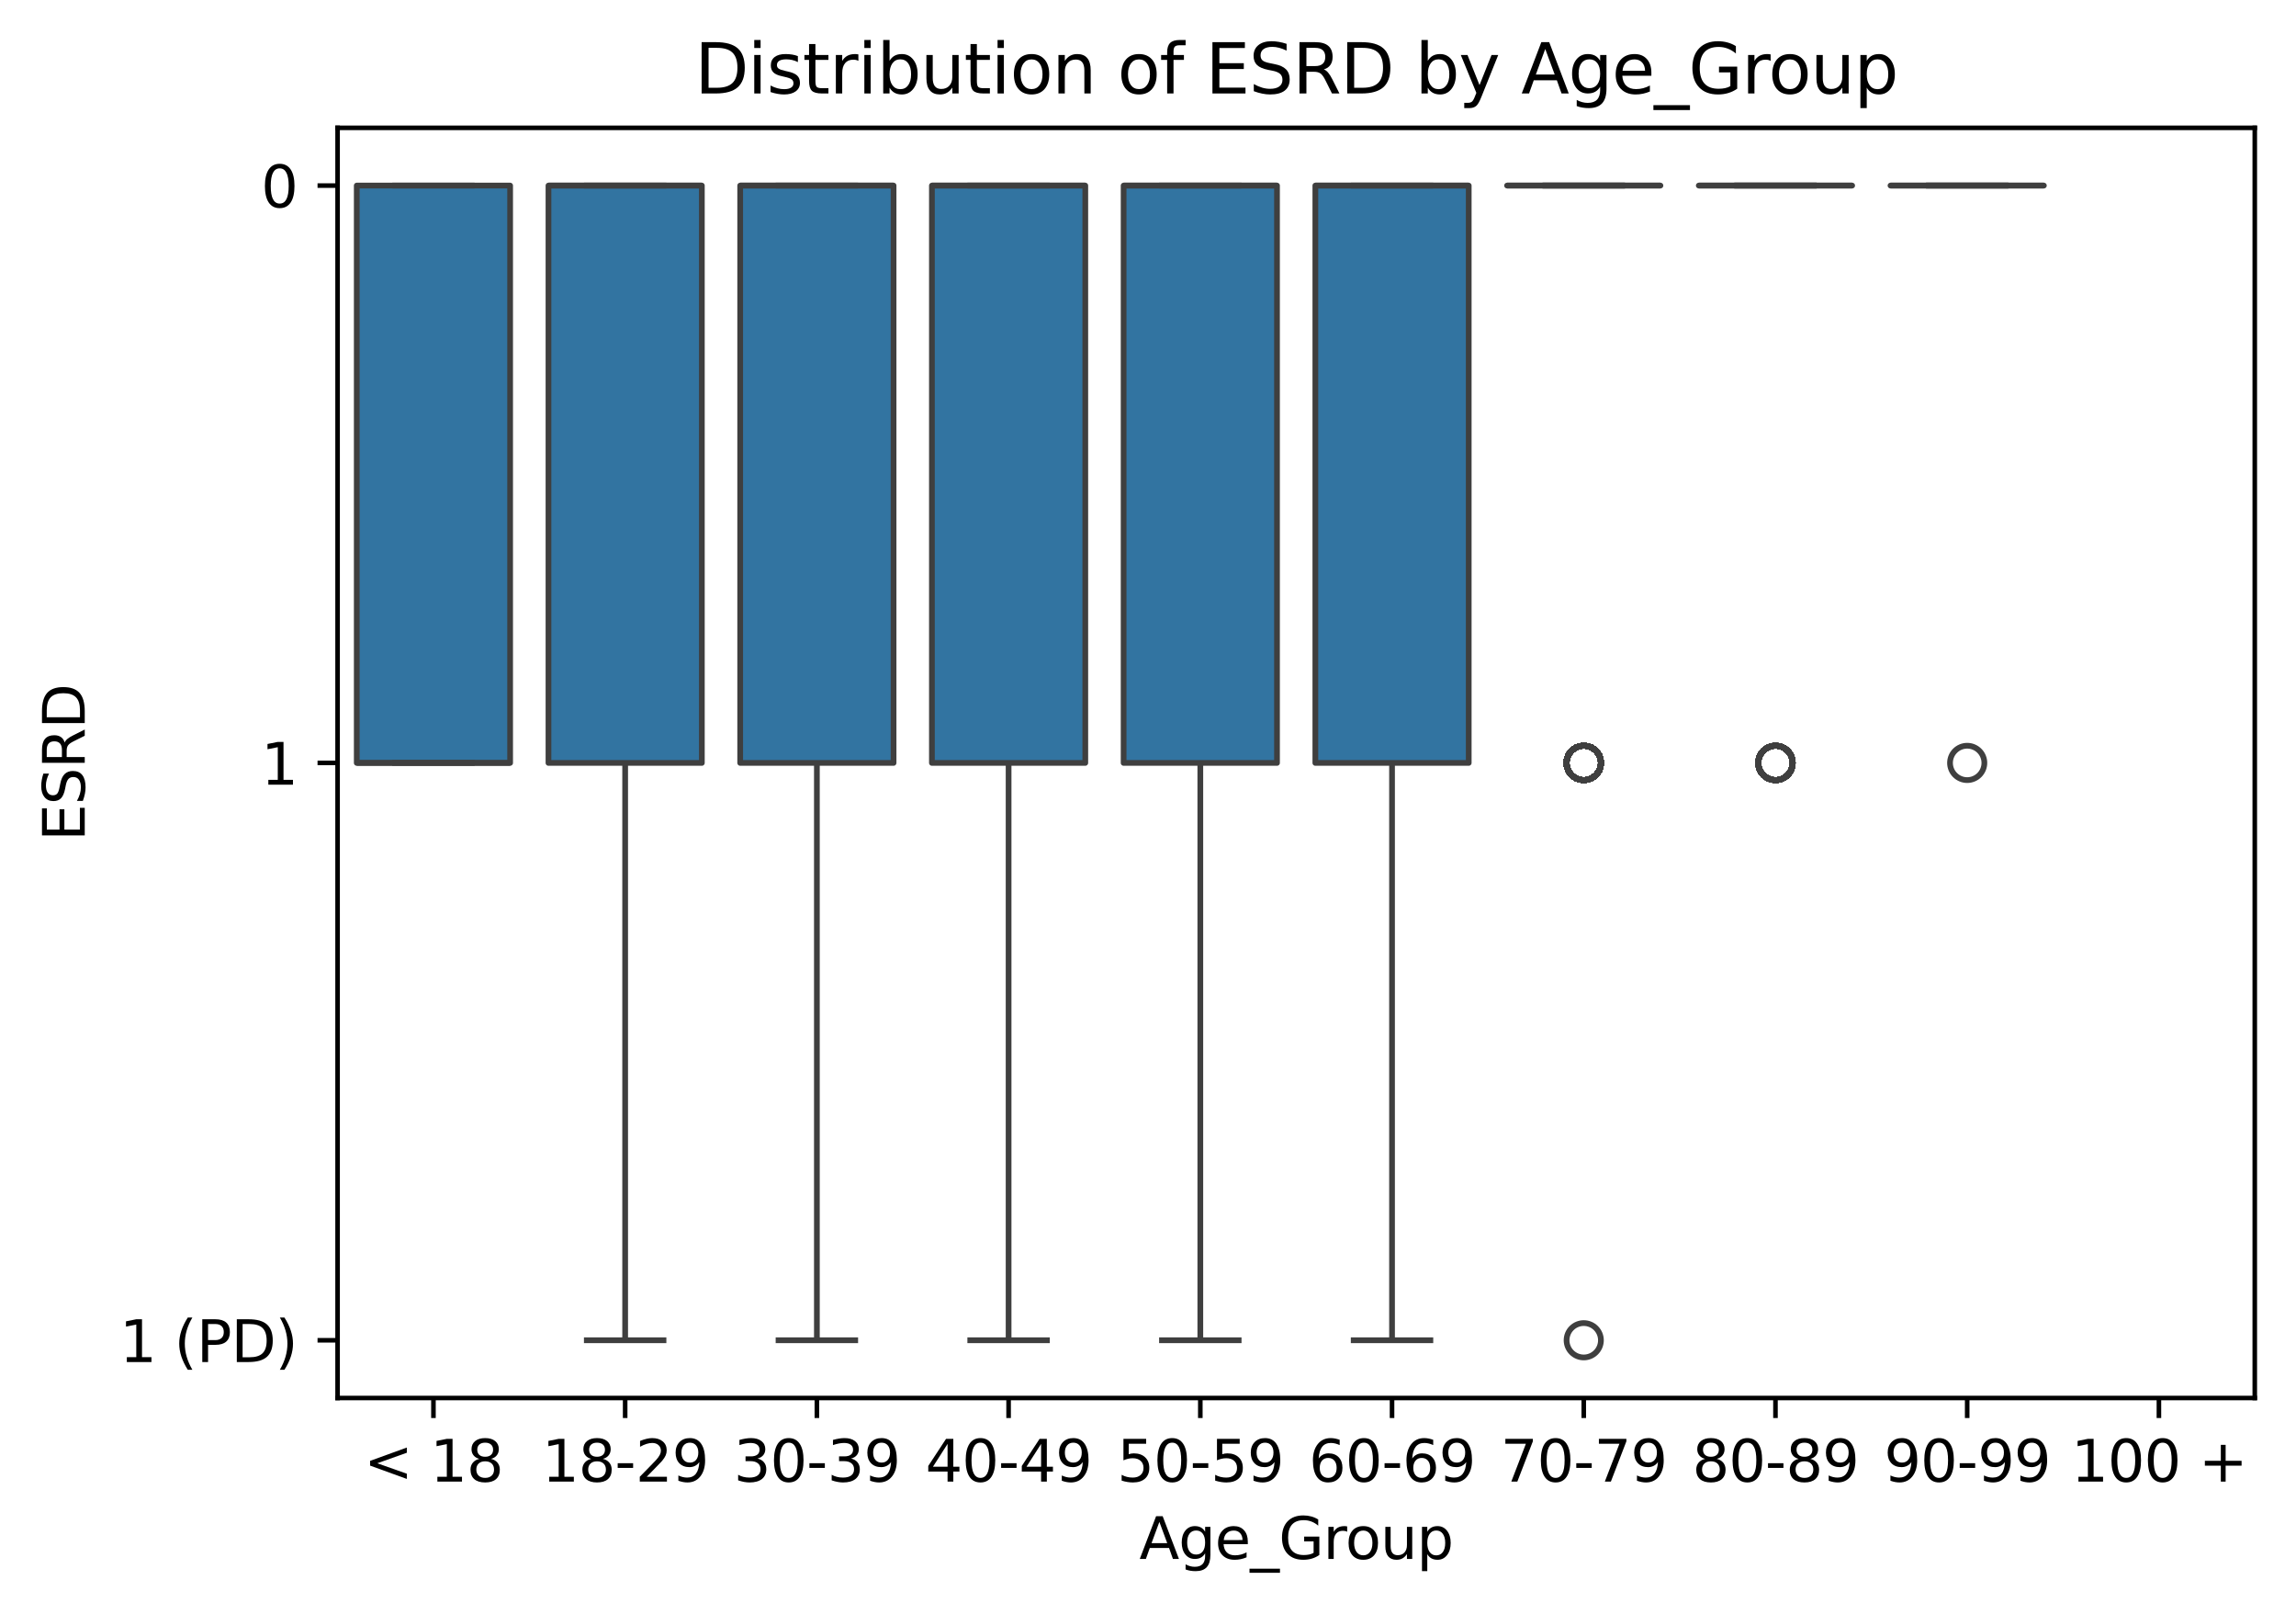 <?xml version="1.0" encoding="utf-8" standalone="no"?>
<!DOCTYPE svg PUBLIC "-//W3C//DTD SVG 1.1//EN"
  "http://www.w3.org/Graphics/SVG/1.1/DTD/svg11.dtd">
<svg xmlns:xlink="http://www.w3.org/1999/xlink" width="400.952pt" height="281.736pt" viewBox="0 0 400.952 281.736" xmlns="http://www.w3.org/2000/svg" version="1.1">
 <defs>
  <style type="text/css">*{stroke-linejoin: round; stroke-linecap: butt}</style>
 </defs>
 <g id="figure_1">
  <g id="patch_1">
   <path d="M 0 281.736 
L 400.952 281.736 
L 400.952 0 
L 0 0 
z
" style="fill: #ffffff"/>
  </g>
  <g id="axes_1">
   <g id="patch_2">
    <path d="M 58.952 244.078 
L 393.752 244.078 
L 393.752 22.318 
L 58.952 22.318 
z
" style="fill: #ffffff"/>
   </g>
   <g id="matplotlib.axis_1">
    <g id="xtick_1">
     <g id="line2d_1">
      <defs>
       <path id="m08c92062ba" d="M 0 0 
L 0 3.5 
" style="stroke: #000000; stroke-width: 0.8"/>
      </defs>
      <g>
       <use xlink:href="#m08c92062ba" x="75.692" y="244.078" style="stroke: #000000; stroke-width: 0.8"/>
      </g>
     </g>
     <g id="text_1">
      <!-- &lt; 18 -->
      <g transform="translate(63.55 258.677) scale(0.1 -0.1)">
       <defs>
        <path id="DejaVuSans-3c" d="M 4684 3150 
L 1459 2003 
L 4684 863 
L 4684 294 
L 678 1747 
L 678 2266 
L 4684 3719 
L 4684 3150 
z
" transform="scale(0.016)"/>
        <path id="DejaVuSans-20" transform="scale(0.016)"/>
        <path id="DejaVuSans-31" d="M 794 531 
L 1825 531 
L 1825 4091 
L 703 3866 
L 703 4441 
L 1819 4666 
L 2450 4666 
L 2450 531 
L 3481 531 
L 3481 0 
L 794 0 
L 794 531 
z
" transform="scale(0.016)"/>
        <path id="DejaVuSans-38" d="M 2034 2216 
Q 1584 2216 1326 1975 
Q 1069 1734 1069 1313 
Q 1069 891 1326 650 
Q 1584 409 2034 409 
Q 2484 409 2743 651 
Q 3003 894 3003 1313 
Q 3003 1734 2745 1975 
Q 2488 2216 2034 2216 
z
M 1403 2484 
Q 997 2584 770 2862 
Q 544 3141 544 3541 
Q 544 4100 942 4425 
Q 1341 4750 2034 4750 
Q 2731 4750 3128 4425 
Q 3525 4100 3525 3541 
Q 3525 3141 3298 2862 
Q 3072 2584 2669 2484 
Q 3125 2378 3379 2068 
Q 3634 1759 3634 1313 
Q 3634 634 3220 271 
Q 2806 -91 2034 -91 
Q 1263 -91 848 271 
Q 434 634 434 1313 
Q 434 1759 690 2068 
Q 947 2378 1403 2484 
z
M 1172 3481 
Q 1172 3119 1398 2916 
Q 1625 2713 2034 2713 
Q 2441 2713 2670 2916 
Q 2900 3119 2900 3481 
Q 2900 3844 2670 4047 
Q 2441 4250 2034 4250 
Q 1625 4250 1398 4047 
Q 1172 3844 1172 3481 
z
" transform="scale(0.016)"/>
       </defs>
       <use xlink:href="#DejaVuSans-3c"/>
       <use xlink:href="#DejaVuSans-20" x="83.789"/>
       <use xlink:href="#DejaVuSans-31" x="115.576"/>
       <use xlink:href="#DejaVuSans-38" x="179.199"/>
      </g>
     </g>
    </g>
    <g id="xtick_2">
     <g id="line2d_2">
      <g>
       <use xlink:href="#m08c92062ba" x="109.172" y="244.078" style="stroke: #000000; stroke-width: 0.8"/>
      </g>
     </g>
     <g id="text_2">
      <!-- 18-29 -->
      <g transform="translate(94.643 258.677) scale(0.1 -0.1)">
       <defs>
        <path id="DejaVuSans-2d" d="M 313 2009 
L 1997 2009 
L 1997 1497 
L 313 1497 
L 313 2009 
z
" transform="scale(0.016)"/>
        <path id="DejaVuSans-32" d="M 1228 531 
L 3431 531 
L 3431 0 
L 469 0 
L 469 531 
Q 828 903 1448 1529 
Q 2069 2156 2228 2338 
Q 2531 2678 2651 2914 
Q 2772 3150 2772 3378 
Q 2772 3750 2511 3984 
Q 2250 4219 1831 4219 
Q 1534 4219 1204 4116 
Q 875 4013 500 3803 
L 500 4441 
Q 881 4594 1212 4672 
Q 1544 4750 1819 4750 
Q 2544 4750 2975 4387 
Q 3406 4025 3406 3419 
Q 3406 3131 3298 2873 
Q 3191 2616 2906 2266 
Q 2828 2175 2409 1742 
Q 1991 1309 1228 531 
z
" transform="scale(0.016)"/>
        <path id="DejaVuSans-39" d="M 703 97 
L 703 672 
Q 941 559 1184 500 
Q 1428 441 1663 441 
Q 2288 441 2617 861 
Q 2947 1281 2994 2138 
Q 2813 1869 2534 1725 
Q 2256 1581 1919 1581 
Q 1219 1581 811 2004 
Q 403 2428 403 3163 
Q 403 3881 828 4315 
Q 1253 4750 1959 4750 
Q 2769 4750 3195 4129 
Q 3622 3509 3622 2328 
Q 3622 1225 3098 567 
Q 2575 -91 1691 -91 
Q 1453 -91 1209 -44 
Q 966 3 703 97 
z
M 1959 2075 
Q 2384 2075 2632 2365 
Q 2881 2656 2881 3163 
Q 2881 3666 2632 3958 
Q 2384 4250 1959 4250 
Q 1534 4250 1286 3958 
Q 1038 3666 1038 3163 
Q 1038 2656 1286 2365 
Q 1534 2075 1959 2075 
z
" transform="scale(0.016)"/>
       </defs>
       <use xlink:href="#DejaVuSans-31"/>
       <use xlink:href="#DejaVuSans-38" x="63.623"/>
       <use xlink:href="#DejaVuSans-2d" x="127.246"/>
       <use xlink:href="#DejaVuSans-32" x="163.33"/>
       <use xlink:href="#DejaVuSans-39" x="226.953"/>
      </g>
     </g>
    </g>
    <g id="xtick_3">
     <g id="line2d_3">
      <g>
       <use xlink:href="#m08c92062ba" x="142.652" y="244.078" style="stroke: #000000; stroke-width: 0.8"/>
      </g>
     </g>
     <g id="text_3">
      <!-- 30-39 -->
      <g transform="translate(128.123 258.677) scale(0.1 -0.1)">
       <defs>
        <path id="DejaVuSans-33" d="M 2597 2516 
Q 3050 2419 3304 2112 
Q 3559 1806 3559 1356 
Q 3559 666 3084 287 
Q 2609 -91 1734 -91 
Q 1441 -91 1130 -33 
Q 819 25 488 141 
L 488 750 
Q 750 597 1062 519 
Q 1375 441 1716 441 
Q 2309 441 2620 675 
Q 2931 909 2931 1356 
Q 2931 1769 2642 2001 
Q 2353 2234 1838 2234 
L 1294 2234 
L 1294 2753 
L 1863 2753 
Q 2328 2753 2575 2939 
Q 2822 3125 2822 3475 
Q 2822 3834 2567 4026 
Q 2313 4219 1838 4219 
Q 1578 4219 1281 4162 
Q 984 4106 628 3988 
L 628 4550 
Q 988 4650 1302 4700 
Q 1616 4750 1894 4750 
Q 2613 4750 3031 4423 
Q 3450 4097 3450 3541 
Q 3450 3153 3228 2886 
Q 3006 2619 2597 2516 
z
" transform="scale(0.016)"/>
        <path id="DejaVuSans-30" d="M 2034 4250 
Q 1547 4250 1301 3770 
Q 1056 3291 1056 2328 
Q 1056 1369 1301 889 
Q 1547 409 2034 409 
Q 2525 409 2770 889 
Q 3016 1369 3016 2328 
Q 3016 3291 2770 3770 
Q 2525 4250 2034 4250 
z
M 2034 4750 
Q 2819 4750 3233 4129 
Q 3647 3509 3647 2328 
Q 3647 1150 3233 529 
Q 2819 -91 2034 -91 
Q 1250 -91 836 529 
Q 422 1150 422 2328 
Q 422 3509 836 4129 
Q 1250 4750 2034 4750 
z
" transform="scale(0.016)"/>
       </defs>
       <use xlink:href="#DejaVuSans-33"/>
       <use xlink:href="#DejaVuSans-30" x="63.623"/>
       <use xlink:href="#DejaVuSans-2d" x="127.246"/>
       <use xlink:href="#DejaVuSans-33" x="163.33"/>
       <use xlink:href="#DejaVuSans-39" x="226.953"/>
      </g>
     </g>
    </g>
    <g id="xtick_4">
     <g id="line2d_4">
      <g>
       <use xlink:href="#m08c92062ba" x="176.132" y="244.078" style="stroke: #000000; stroke-width: 0.8"/>
      </g>
     </g>
     <g id="text_4">
      <!-- 40-49 -->
      <g transform="translate(161.603 258.677) scale(0.1 -0.1)">
       <defs>
        <path id="DejaVuSans-34" d="M 2419 4116 
L 825 1625 
L 2419 1625 
L 2419 4116 
z
M 2253 4666 
L 3047 4666 
L 3047 1625 
L 3713 1625 
L 3713 1100 
L 3047 1100 
L 3047 0 
L 2419 0 
L 2419 1100 
L 313 1100 
L 313 1709 
L 2253 4666 
z
" transform="scale(0.016)"/>
       </defs>
       <use xlink:href="#DejaVuSans-34"/>
       <use xlink:href="#DejaVuSans-30" x="63.623"/>
       <use xlink:href="#DejaVuSans-2d" x="127.246"/>
       <use xlink:href="#DejaVuSans-34" x="163.33"/>
       <use xlink:href="#DejaVuSans-39" x="226.953"/>
      </g>
     </g>
    </g>
    <g id="xtick_5">
     <g id="line2d_5">
      <g>
       <use xlink:href="#m08c92062ba" x="209.612" y="244.078" style="stroke: #000000; stroke-width: 0.8"/>
      </g>
     </g>
     <g id="text_5">
      <!-- 50-59 -->
      <g transform="translate(195.083 258.677) scale(0.1 -0.1)">
       <defs>
        <path id="DejaVuSans-35" d="M 691 4666 
L 3169 4666 
L 3169 4134 
L 1269 4134 
L 1269 2991 
Q 1406 3038 1543 3061 
Q 1681 3084 1819 3084 
Q 2600 3084 3056 2656 
Q 3513 2228 3513 1497 
Q 3513 744 3044 326 
Q 2575 -91 1722 -91 
Q 1428 -91 1123 -41 
Q 819 9 494 109 
L 494 744 
Q 775 591 1075 516 
Q 1375 441 1709 441 
Q 2250 441 2565 725 
Q 2881 1009 2881 1497 
Q 2881 1984 2565 2268 
Q 2250 2553 1709 2553 
Q 1456 2553 1204 2497 
Q 953 2441 691 2322 
L 691 4666 
z
" transform="scale(0.016)"/>
       </defs>
       <use xlink:href="#DejaVuSans-35"/>
       <use xlink:href="#DejaVuSans-30" x="63.623"/>
       <use xlink:href="#DejaVuSans-2d" x="127.246"/>
       <use xlink:href="#DejaVuSans-35" x="163.33"/>
       <use xlink:href="#DejaVuSans-39" x="226.953"/>
      </g>
     </g>
    </g>
    <g id="xtick_6">
     <g id="line2d_6">
      <g>
       <use xlink:href="#m08c92062ba" x="243.092" y="244.078" style="stroke: #000000; stroke-width: 0.8"/>
      </g>
     </g>
     <g id="text_6">
      <!-- 60-69 -->
      <g transform="translate(228.563 258.677) scale(0.1 -0.1)">
       <defs>
        <path id="DejaVuSans-36" d="M 2113 2584 
Q 1688 2584 1439 2293 
Q 1191 2003 1191 1497 
Q 1191 994 1439 701 
Q 1688 409 2113 409 
Q 2538 409 2786 701 
Q 3034 994 3034 1497 
Q 3034 2003 2786 2293 
Q 2538 2584 2113 2584 
z
M 3366 4563 
L 3366 3988 
Q 3128 4100 2886 4159 
Q 2644 4219 2406 4219 
Q 1781 4219 1451 3797 
Q 1122 3375 1075 2522 
Q 1259 2794 1537 2939 
Q 1816 3084 2150 3084 
Q 2853 3084 3261 2657 
Q 3669 2231 3669 1497 
Q 3669 778 3244 343 
Q 2819 -91 2113 -91 
Q 1303 -91 875 529 
Q 447 1150 447 2328 
Q 447 3434 972 4092 
Q 1497 4750 2381 4750 
Q 2619 4750 2861 4703 
Q 3103 4656 3366 4563 
z
" transform="scale(0.016)"/>
       </defs>
       <use xlink:href="#DejaVuSans-36"/>
       <use xlink:href="#DejaVuSans-30" x="63.623"/>
       <use xlink:href="#DejaVuSans-2d" x="127.246"/>
       <use xlink:href="#DejaVuSans-36" x="163.33"/>
       <use xlink:href="#DejaVuSans-39" x="226.953"/>
      </g>
     </g>
    </g>
    <g id="xtick_7">
     <g id="line2d_7">
      <g>
       <use xlink:href="#m08c92062ba" x="276.572" y="244.078" style="stroke: #000000; stroke-width: 0.8"/>
      </g>
     </g>
     <g id="text_7">
      <!-- 70-79 -->
      <g transform="translate(262.043 258.677) scale(0.1 -0.1)">
       <defs>
        <path id="DejaVuSans-37" d="M 525 4666 
L 3525 4666 
L 3525 4397 
L 1831 0 
L 1172 0 
L 2766 4134 
L 525 4134 
L 525 4666 
z
" transform="scale(0.016)"/>
       </defs>
       <use xlink:href="#DejaVuSans-37"/>
       <use xlink:href="#DejaVuSans-30" x="63.623"/>
       <use xlink:href="#DejaVuSans-2d" x="127.246"/>
       <use xlink:href="#DejaVuSans-37" x="163.33"/>
       <use xlink:href="#DejaVuSans-39" x="226.953"/>
      </g>
     </g>
    </g>
    <g id="xtick_8">
     <g id="line2d_8">
      <g>
       <use xlink:href="#m08c92062ba" x="310.052" y="244.078" style="stroke: #000000; stroke-width: 0.8"/>
      </g>
     </g>
     <g id="text_8">
      <!-- 80-89 -->
      <g transform="translate(295.523 258.677) scale(0.1 -0.1)">
       <use xlink:href="#DejaVuSans-38"/>
       <use xlink:href="#DejaVuSans-30" x="63.623"/>
       <use xlink:href="#DejaVuSans-2d" x="127.246"/>
       <use xlink:href="#DejaVuSans-38" x="163.33"/>
       <use xlink:href="#DejaVuSans-39" x="226.953"/>
      </g>
     </g>
    </g>
    <g id="xtick_9">
     <g id="line2d_9">
      <g>
       <use xlink:href="#m08c92062ba" x="343.532" y="244.078" style="stroke: #000000; stroke-width: 0.8"/>
      </g>
     </g>
     <g id="text_9">
      <!-- 90-99 -->
      <g transform="translate(329.003 258.677) scale(0.1 -0.1)">
       <use xlink:href="#DejaVuSans-39"/>
       <use xlink:href="#DejaVuSans-30" x="63.623"/>
       <use xlink:href="#DejaVuSans-2d" x="127.246"/>
       <use xlink:href="#DejaVuSans-39" x="163.33"/>
       <use xlink:href="#DejaVuSans-39" x="226.953"/>
      </g>
     </g>
    </g>
    <g id="xtick_10">
     <g id="line2d_10">
      <g>
       <use xlink:href="#m08c92062ba" x="377.012" y="244.078" style="stroke: #000000; stroke-width: 0.8"/>
      </g>
     </g>
     <g id="text_10">
      <!-- 100 + -->
      <g transform="translate(361.689 258.677) scale(0.1 -0.1)">
       <defs>
        <path id="DejaVuSans-2b" d="M 2944 4013 
L 2944 2272 
L 4684 2272 
L 4684 1741 
L 2944 1741 
L 2944 0 
L 2419 0 
L 2419 1741 
L 678 1741 
L 678 2272 
L 2419 2272 
L 2419 4013 
L 2944 4013 
z
" transform="scale(0.016)"/>
       </defs>
       <use xlink:href="#DejaVuSans-31"/>
       <use xlink:href="#DejaVuSans-30" x="63.623"/>
       <use xlink:href="#DejaVuSans-30" x="127.246"/>
       <use xlink:href="#DejaVuSans-20" x="190.869"/>
       <use xlink:href="#DejaVuSans-2b" x="222.656"/>
      </g>
     </g>
    </g>
    <g id="text_11">
     <!-- Age_Group -->
     <g transform="translate(198.961 272.178) scale(0.1 -0.1)">
      <defs>
       <path id="DejaVuSans-41" d="M 2188 4044 
L 1331 1722 
L 3047 1722 
L 2188 4044 
z
M 1831 4666 
L 2547 4666 
L 4325 0 
L 3669 0 
L 3244 1197 
L 1141 1197 
L 716 0 
L 50 0 
L 1831 4666 
z
" transform="scale(0.016)"/>
       <path id="DejaVuSans-67" d="M 2906 1791 
Q 2906 2416 2648 2759 
Q 2391 3103 1925 3103 
Q 1463 3103 1205 2759 
Q 947 2416 947 1791 
Q 947 1169 1205 825 
Q 1463 481 1925 481 
Q 2391 481 2648 825 
Q 2906 1169 2906 1791 
z
M 3481 434 
Q 3481 -459 3084 -895 
Q 2688 -1331 1869 -1331 
Q 1566 -1331 1297 -1286 
Q 1028 -1241 775 -1147 
L 775 -588 
Q 1028 -725 1275 -790 
Q 1522 -856 1778 -856 
Q 2344 -856 2625 -561 
Q 2906 -266 2906 331 
L 2906 616 
Q 2728 306 2450 153 
Q 2172 0 1784 0 
Q 1141 0 747 490 
Q 353 981 353 1791 
Q 353 2603 747 3093 
Q 1141 3584 1784 3584 
Q 2172 3584 2450 3431 
Q 2728 3278 2906 2969 
L 2906 3500 
L 3481 3500 
L 3481 434 
z
" transform="scale(0.016)"/>
       <path id="DejaVuSans-65" d="M 3597 1894 
L 3597 1613 
L 953 1613 
Q 991 1019 1311 708 
Q 1631 397 2203 397 
Q 2534 397 2845 478 
Q 3156 559 3463 722 
L 3463 178 
Q 3153 47 2828 -22 
Q 2503 -91 2169 -91 
Q 1331 -91 842 396 
Q 353 884 353 1716 
Q 353 2575 817 3079 
Q 1281 3584 2069 3584 
Q 2775 3584 3186 3129 
Q 3597 2675 3597 1894 
z
M 3022 2063 
Q 3016 2534 2758 2815 
Q 2500 3097 2075 3097 
Q 1594 3097 1305 2825 
Q 1016 2553 972 2059 
L 3022 2063 
z
" transform="scale(0.016)"/>
       <path id="DejaVuSans-5f" d="M 3263 -1063 
L 3263 -1509 
L -63 -1509 
L -63 -1063 
L 3263 -1063 
z
" transform="scale(0.016)"/>
       <path id="DejaVuSans-47" d="M 3809 666 
L 3809 1919 
L 2778 1919 
L 2778 2438 
L 4434 2438 
L 4434 434 
Q 4069 175 3628 42 
Q 3188 -91 2688 -91 
Q 1594 -91 976 548 
Q 359 1188 359 2328 
Q 359 3472 976 4111 
Q 1594 4750 2688 4750 
Q 3144 4750 3555 4637 
Q 3966 4525 4313 4306 
L 4313 3634 
Q 3963 3931 3569 4081 
Q 3175 4231 2741 4231 
Q 1884 4231 1454 3753 
Q 1025 3275 1025 2328 
Q 1025 1384 1454 906 
Q 1884 428 2741 428 
Q 3075 428 3337 486 
Q 3600 544 3809 666 
z
" transform="scale(0.016)"/>
       <path id="DejaVuSans-72" d="M 2631 2963 
Q 2534 3019 2420 3045 
Q 2306 3072 2169 3072 
Q 1681 3072 1420 2755 
Q 1159 2438 1159 1844 
L 1159 0 
L 581 0 
L 581 3500 
L 1159 3500 
L 1159 2956 
Q 1341 3275 1631 3429 
Q 1922 3584 2338 3584 
Q 2397 3584 2469 3576 
Q 2541 3569 2628 3553 
L 2631 2963 
z
" transform="scale(0.016)"/>
       <path id="DejaVuSans-6f" d="M 1959 3097 
Q 1497 3097 1228 2736 
Q 959 2375 959 1747 
Q 959 1119 1226 758 
Q 1494 397 1959 397 
Q 2419 397 2687 759 
Q 2956 1122 2956 1747 
Q 2956 2369 2687 2733 
Q 2419 3097 1959 3097 
z
M 1959 3584 
Q 2709 3584 3137 3096 
Q 3566 2609 3566 1747 
Q 3566 888 3137 398 
Q 2709 -91 1959 -91 
Q 1206 -91 779 398 
Q 353 888 353 1747 
Q 353 2609 779 3096 
Q 1206 3584 1959 3584 
z
" transform="scale(0.016)"/>
       <path id="DejaVuSans-75" d="M 544 1381 
L 544 3500 
L 1119 3500 
L 1119 1403 
Q 1119 906 1312 657 
Q 1506 409 1894 409 
Q 2359 409 2629 706 
Q 2900 1003 2900 1516 
L 2900 3500 
L 3475 3500 
L 3475 0 
L 2900 0 
L 2900 538 
Q 2691 219 2414 64 
Q 2138 -91 1772 -91 
Q 1169 -91 856 284 
Q 544 659 544 1381 
z
M 1991 3584 
L 1991 3584 
z
" transform="scale(0.016)"/>
       <path id="DejaVuSans-70" d="M 1159 525 
L 1159 -1331 
L 581 -1331 
L 581 3500 
L 1159 3500 
L 1159 2969 
Q 1341 3281 1617 3432 
Q 1894 3584 2278 3584 
Q 2916 3584 3314 3078 
Q 3713 2572 3713 1747 
Q 3713 922 3314 415 
Q 2916 -91 2278 -91 
Q 1894 -91 1617 61 
Q 1341 213 1159 525 
z
M 3116 1747 
Q 3116 2381 2855 2742 
Q 2594 3103 2138 3103 
Q 1681 3103 1420 2742 
Q 1159 2381 1159 1747 
Q 1159 1113 1420 752 
Q 1681 391 2138 391 
Q 2594 391 2855 752 
Q 3116 1113 3116 1747 
z
" transform="scale(0.016)"/>
      </defs>
      <use xlink:href="#DejaVuSans-41"/>
      <use xlink:href="#DejaVuSans-67" x="68.408"/>
      <use xlink:href="#DejaVuSans-65" x="131.885"/>
      <use xlink:href="#DejaVuSans-5f" x="193.408"/>
      <use xlink:href="#DejaVuSans-47" x="243.408"/>
      <use xlink:href="#DejaVuSans-72" x="320.898"/>
      <use xlink:href="#DejaVuSans-6f" x="359.762"/>
      <use xlink:href="#DejaVuSans-75" x="420.943"/>
      <use xlink:href="#DejaVuSans-70" x="484.322"/>
     </g>
    </g>
   </g>
   <g id="matplotlib.axis_2">
    <g id="ytick_1">
     <g id="line2d_11">
      <defs>
       <path id="mbc950eeb5e" d="M 0 0 
L -3.5 0 
" style="stroke: #000000; stroke-width: 0.8"/>
      </defs>
      <g>
       <use xlink:href="#mbc950eeb5e" x="58.952" y="32.398" style="stroke: #000000; stroke-width: 0.8"/>
      </g>
     </g>
     <g id="text_12">
      <!-- 0 -->
      <g transform="translate(45.589 36.197) scale(0.1 -0.1)">
       <use xlink:href="#DejaVuSans-30"/>
      </g>
     </g>
    </g>
    <g id="ytick_2">
     <g id="line2d_12">
      <g>
       <use xlink:href="#mbc950eeb5e" x="58.952" y="133.198" style="stroke: #000000; stroke-width: 0.8"/>
      </g>
     </g>
     <g id="text_13">
      <!-- 1 -->
      <g transform="translate(45.589 136.997) scale(0.1 -0.1)">
       <use xlink:href="#DejaVuSans-31"/>
      </g>
     </g>
    </g>
    <g id="ytick_3">
     <g id="line2d_13">
      <g>
       <use xlink:href="#mbc950eeb5e" x="58.952" y="233.998" style="stroke: #000000; stroke-width: 0.8"/>
      </g>
     </g>
     <g id="text_14">
      <!-- 1 (PD) -->
      <g transform="translate(20.878 237.797) scale(0.1 -0.1)">
       <defs>
        <path id="DejaVuSans-28" d="M 1984 4856 
Q 1566 4138 1362 3434 
Q 1159 2731 1159 2009 
Q 1159 1288 1364 580 
Q 1569 -128 1984 -844 
L 1484 -844 
Q 1016 -109 783 600 
Q 550 1309 550 2009 
Q 550 2706 781 3412 
Q 1013 4119 1484 4856 
L 1984 4856 
z
" transform="scale(0.016)"/>
        <path id="DejaVuSans-50" d="M 1259 4147 
L 1259 2394 
L 2053 2394 
Q 2494 2394 2734 2622 
Q 2975 2850 2975 3272 
Q 2975 3691 2734 3919 
Q 2494 4147 2053 4147 
L 1259 4147 
z
M 628 4666 
L 2053 4666 
Q 2838 4666 3239 4311 
Q 3641 3956 3641 3272 
Q 3641 2581 3239 2228 
Q 2838 1875 2053 1875 
L 1259 1875 
L 1259 0 
L 628 0 
L 628 4666 
z
" transform="scale(0.016)"/>
        <path id="DejaVuSans-44" d="M 1259 4147 
L 1259 519 
L 2022 519 
Q 2988 519 3436 956 
Q 3884 1394 3884 2338 
Q 3884 3275 3436 3711 
Q 2988 4147 2022 4147 
L 1259 4147 
z
M 628 4666 
L 1925 4666 
Q 3281 4666 3915 4102 
Q 4550 3538 4550 2338 
Q 4550 1131 3912 565 
Q 3275 0 1925 0 
L 628 0 
L 628 4666 
z
" transform="scale(0.016)"/>
        <path id="DejaVuSans-29" d="M 513 4856 
L 1013 4856 
Q 1481 4119 1714 3412 
Q 1947 2706 1947 2009 
Q 1947 1309 1714 600 
Q 1481 -109 1013 -844 
L 513 -844 
Q 928 -128 1133 580 
Q 1338 1288 1338 2009 
Q 1338 2731 1133 3434 
Q 928 4138 513 4856 
z
" transform="scale(0.016)"/>
       </defs>
       <use xlink:href="#DejaVuSans-31"/>
       <use xlink:href="#DejaVuSans-20" x="63.623"/>
       <use xlink:href="#DejaVuSans-28" x="95.41"/>
       <use xlink:href="#DejaVuSans-50" x="134.424"/>
       <use xlink:href="#DejaVuSans-44" x="194.727"/>
       <use xlink:href="#DejaVuSans-29" x="271.729"/>
      </g>
     </g>
    </g>
    <g id="text_15">
     <!-- ESRD -->
     <g transform="translate(14.798 146.856) rotate(-90) scale(0.1 -0.1)">
      <defs>
       <path id="DejaVuSans-45" d="M 628 4666 
L 3578 4666 
L 3578 4134 
L 1259 4134 
L 1259 2753 
L 3481 2753 
L 3481 2222 
L 1259 2222 
L 1259 531 
L 3634 531 
L 3634 0 
L 628 0 
L 628 4666 
z
" transform="scale(0.016)"/>
       <path id="DejaVuSans-53" d="M 3425 4513 
L 3425 3897 
Q 3066 4069 2747 4153 
Q 2428 4238 2131 4238 
Q 1616 4238 1336 4038 
Q 1056 3838 1056 3469 
Q 1056 3159 1242 3001 
Q 1428 2844 1947 2747 
L 2328 2669 
Q 3034 2534 3370 2195 
Q 3706 1856 3706 1288 
Q 3706 609 3251 259 
Q 2797 -91 1919 -91 
Q 1588 -91 1214 -16 
Q 841 59 441 206 
L 441 856 
Q 825 641 1194 531 
Q 1563 422 1919 422 
Q 2459 422 2753 634 
Q 3047 847 3047 1241 
Q 3047 1584 2836 1778 
Q 2625 1972 2144 2069 
L 1759 2144 
Q 1053 2284 737 2584 
Q 422 2884 422 3419 
Q 422 4038 858 4394 
Q 1294 4750 2059 4750 
Q 2388 4750 2728 4690 
Q 3069 4631 3425 4513 
z
" transform="scale(0.016)"/>
       <path id="DejaVuSans-52" d="M 2841 2188 
Q 3044 2119 3236 1894 
Q 3428 1669 3622 1275 
L 4263 0 
L 3584 0 
L 2988 1197 
Q 2756 1666 2539 1819 
Q 2322 1972 1947 1972 
L 1259 1972 
L 1259 0 
L 628 0 
L 628 4666 
L 2053 4666 
Q 2853 4666 3247 4331 
Q 3641 3997 3641 3322 
Q 3641 2881 3436 2590 
Q 3231 2300 2841 2188 
z
M 1259 4147 
L 1259 2491 
L 2053 2491 
Q 2509 2491 2742 2702 
Q 2975 2913 2975 3322 
Q 2975 3731 2742 3939 
Q 2509 4147 2053 4147 
L 1259 4147 
z
" transform="scale(0.016)"/>
      </defs>
      <use xlink:href="#DejaVuSans-45"/>
      <use xlink:href="#DejaVuSans-53" x="63.184"/>
      <use xlink:href="#DejaVuSans-52" x="126.66"/>
      <use xlink:href="#DejaVuSans-44" x="196.143"/>
     </g>
    </g>
   </g>
   <g id="patch_3">
    <path d="M 62.3 32.398 
L 89.084 32.398 
L 89.084 133.198 
L 62.3 133.198 
L 62.3 32.398 
z
" clip-path="url(#pec827c98b0)" style="fill: #3274a1; stroke: #3f3f3f; stroke-linejoin: miter"/>
   </g>
   <g id="line2d_14">
    <path d="M 75.692 32.398 
L 75.692 32.398 
" clip-path="url(#pec827c98b0)" style="fill: none; stroke: #3f3f3f"/>
   </g>
   <g id="line2d_15">
    <path d="M 75.692 133.198 
L 75.692 133.198 
" clip-path="url(#pec827c98b0)" style="fill: none; stroke: #3f3f3f"/>
   </g>
   <g id="line2d_16">
    <path d="M 68.996 32.398 
L 82.388 32.398 
" clip-path="url(#pec827c98b0)" style="fill: none; stroke: #3f3f3f; stroke-linecap: square"/>
   </g>
   <g id="line2d_17">
    <path d="M 68.996 133.198 
L 82.388 133.198 
" clip-path="url(#pec827c98b0)" style="fill: none; stroke: #3f3f3f; stroke-linecap: square"/>
   </g>
   <g id="line2d_18"/>
   <g id="patch_4">
    <path d="M 95.78 32.398 
L 122.564 32.398 
L 122.564 133.198 
L 95.78 133.198 
L 95.78 32.398 
z
" clip-path="url(#pec827c98b0)" style="fill: #3274a1; stroke: #3f3f3f; stroke-linejoin: miter"/>
   </g>
   <g id="line2d_19">
    <path d="M 109.172 32.398 
L 109.172 32.398 
" clip-path="url(#pec827c98b0)" style="fill: none; stroke: #3f3f3f"/>
   </g>
   <g id="line2d_20">
    <path d="M 109.172 133.198 
L 109.172 233.998 
" clip-path="url(#pec827c98b0)" style="fill: none; stroke: #3f3f3f"/>
   </g>
   <g id="line2d_21">
    <path d="M 102.476 32.398 
L 115.868 32.398 
" clip-path="url(#pec827c98b0)" style="fill: none; stroke: #3f3f3f; stroke-linecap: square"/>
   </g>
   <g id="line2d_22">
    <path d="M 102.476 233.998 
L 115.868 233.998 
" clip-path="url(#pec827c98b0)" style="fill: none; stroke: #3f3f3f; stroke-linecap: square"/>
   </g>
   <g id="line2d_23"/>
   <g id="patch_5">
    <path d="M 129.26 32.398 
L 156.044 32.398 
L 156.044 133.198 
L 129.26 133.198 
L 129.26 32.398 
z
" clip-path="url(#pec827c98b0)" style="fill: #3274a1; stroke: #3f3f3f; stroke-linejoin: miter"/>
   </g>
   <g id="line2d_24">
    <path d="M 142.652 32.398 
L 142.652 32.398 
" clip-path="url(#pec827c98b0)" style="fill: none; stroke: #3f3f3f"/>
   </g>
   <g id="line2d_25">
    <path d="M 142.652 133.198 
L 142.652 233.998 
" clip-path="url(#pec827c98b0)" style="fill: none; stroke: #3f3f3f"/>
   </g>
   <g id="line2d_26">
    <path d="M 135.956 32.398 
L 149.348 32.398 
" clip-path="url(#pec827c98b0)" style="fill: none; stroke: #3f3f3f; stroke-linecap: square"/>
   </g>
   <g id="line2d_27">
    <path d="M 135.956 233.998 
L 149.348 233.998 
" clip-path="url(#pec827c98b0)" style="fill: none; stroke: #3f3f3f; stroke-linecap: square"/>
   </g>
   <g id="line2d_28"/>
   <g id="patch_6">
    <path d="M 162.74 32.398 
L 189.524 32.398 
L 189.524 133.198 
L 162.74 133.198 
L 162.74 32.398 
z
" clip-path="url(#pec827c98b0)" style="fill: #3274a1; stroke: #3f3f3f; stroke-linejoin: miter"/>
   </g>
   <g id="line2d_29">
    <path d="M 176.132 32.398 
L 176.132 32.398 
" clip-path="url(#pec827c98b0)" style="fill: none; stroke: #3f3f3f"/>
   </g>
   <g id="line2d_30">
    <path d="M 176.132 133.198 
L 176.132 233.998 
" clip-path="url(#pec827c98b0)" style="fill: none; stroke: #3f3f3f"/>
   </g>
   <g id="line2d_31">
    <path d="M 169.436 32.398 
L 182.828 32.398 
" clip-path="url(#pec827c98b0)" style="fill: none; stroke: #3f3f3f; stroke-linecap: square"/>
   </g>
   <g id="line2d_32">
    <path d="M 169.436 233.998 
L 182.828 233.998 
" clip-path="url(#pec827c98b0)" style="fill: none; stroke: #3f3f3f; stroke-linecap: square"/>
   </g>
   <g id="line2d_33"/>
   <g id="patch_7">
    <path d="M 196.22 32.398 
L 223.004 32.398 
L 223.004 133.198 
L 196.22 133.198 
L 196.22 32.398 
z
" clip-path="url(#pec827c98b0)" style="fill: #3274a1; stroke: #3f3f3f; stroke-linejoin: miter"/>
   </g>
   <g id="line2d_34">
    <path d="M 209.612 32.398 
L 209.612 32.398 
" clip-path="url(#pec827c98b0)" style="fill: none; stroke: #3f3f3f"/>
   </g>
   <g id="line2d_35">
    <path d="M 209.612 133.198 
L 209.612 233.998 
" clip-path="url(#pec827c98b0)" style="fill: none; stroke: #3f3f3f"/>
   </g>
   <g id="line2d_36">
    <path d="M 202.916 32.398 
L 216.308 32.398 
" clip-path="url(#pec827c98b0)" style="fill: none; stroke: #3f3f3f; stroke-linecap: square"/>
   </g>
   <g id="line2d_37">
    <path d="M 202.916 233.998 
L 216.308 233.998 
" clip-path="url(#pec827c98b0)" style="fill: none; stroke: #3f3f3f; stroke-linecap: square"/>
   </g>
   <g id="line2d_38"/>
   <g id="patch_8">
    <path d="M 229.7 32.398 
L 256.484 32.398 
L 256.484 133.198 
L 229.7 133.198 
L 229.7 32.398 
z
" clip-path="url(#pec827c98b0)" style="fill: #3274a1; stroke: #3f3f3f; stroke-linejoin: miter"/>
   </g>
   <g id="line2d_39">
    <path d="M 243.092 32.398 
L 243.092 32.398 
" clip-path="url(#pec827c98b0)" style="fill: none; stroke: #3f3f3f"/>
   </g>
   <g id="line2d_40">
    <path d="M 243.092 133.198 
L 243.092 233.998 
" clip-path="url(#pec827c98b0)" style="fill: none; stroke: #3f3f3f"/>
   </g>
   <g id="line2d_41">
    <path d="M 236.396 32.398 
L 249.788 32.398 
" clip-path="url(#pec827c98b0)" style="fill: none; stroke: #3f3f3f; stroke-linecap: square"/>
   </g>
   <g id="line2d_42">
    <path d="M 236.396 233.998 
L 249.788 233.998 
" clip-path="url(#pec827c98b0)" style="fill: none; stroke: #3f3f3f; stroke-linecap: square"/>
   </g>
   <g id="line2d_43"/>
   <g id="patch_9">
    <path d="M 263.18 32.398 
L 289.964 32.398 
L 289.964 32.398 
L 263.18 32.398 
L 263.18 32.398 
z
" clip-path="url(#pec827c98b0)" style="fill: #3274a1; stroke: #3f3f3f; stroke-linejoin: miter"/>
   </g>
   <g id="line2d_44">
    <path d="M 276.572 32.398 
L 276.572 32.398 
" clip-path="url(#pec827c98b0)" style="fill: none; stroke: #3f3f3f"/>
   </g>
   <g id="line2d_45">
    <path d="M 276.572 32.398 
L 276.572 32.398 
" clip-path="url(#pec827c98b0)" style="fill: none; stroke: #3f3f3f"/>
   </g>
   <g id="line2d_46">
    <path d="M 269.876 32.398 
L 283.268 32.398 
" clip-path="url(#pec827c98b0)" style="fill: none; stroke: #3f3f3f; stroke-linecap: square"/>
   </g>
   <g id="line2d_47">
    <path d="M 269.876 32.398 
L 283.268 32.398 
" clip-path="url(#pec827c98b0)" style="fill: none; stroke: #3f3f3f; stroke-linecap: square"/>
   </g>
   <g id="line2d_48">
    <defs>
     <path id="m9c69461018" d="M 0 3 
C 0.796 3 1.559 2.684 2.121 2.121 
C 2.684 1.559 3 0.796 3 0 
C 3 -0.796 2.684 -1.559 2.121 -2.121 
C 1.559 -2.684 0.796 -3 0 -3 
C -0.796 -3 -1.559 -2.684 -2.121 -2.121 
C -2.684 -1.559 -3 -0.796 -3 0 
C -3 0.796 -2.684 1.559 -2.121 2.121 
C -1.559 2.684 -0.796 3 0 3 
z
" style="stroke: #3f3f3f"/>
    </defs>
    <g clip-path="url(#pec827c98b0)">
     <use xlink:href="#m9c69461018" x="276.572" y="133.198" style="fill-opacity: 0; stroke: #3f3f3f"/>
     <use xlink:href="#m9c69461018" x="276.572" y="133.198" style="fill-opacity: 0; stroke: #3f3f3f"/>
     <use xlink:href="#m9c69461018" x="276.572" y="133.198" style="fill-opacity: 0; stroke: #3f3f3f"/>
     <use xlink:href="#m9c69461018" x="276.572" y="133.198" style="fill-opacity: 0; stroke: #3f3f3f"/>
     <use xlink:href="#m9c69461018" x="276.572" y="133.198" style="fill-opacity: 0; stroke: #3f3f3f"/>
     <use xlink:href="#m9c69461018" x="276.572" y="133.198" style="fill-opacity: 0; stroke: #3f3f3f"/>
     <use xlink:href="#m9c69461018" x="276.572" y="133.198" style="fill-opacity: 0; stroke: #3f3f3f"/>
     <use xlink:href="#m9c69461018" x="276.572" y="133.198" style="fill-opacity: 0; stroke: #3f3f3f"/>
     <use xlink:href="#m9c69461018" x="276.572" y="133.198" style="fill-opacity: 0; stroke: #3f3f3f"/>
     <use xlink:href="#m9c69461018" x="276.572" y="133.198" style="fill-opacity: 0; stroke: #3f3f3f"/>
     <use xlink:href="#m9c69461018" x="276.572" y="133.198" style="fill-opacity: 0; stroke: #3f3f3f"/>
     <use xlink:href="#m9c69461018" x="276.572" y="133.198" style="fill-opacity: 0; stroke: #3f3f3f"/>
     <use xlink:href="#m9c69461018" x="276.572" y="133.198" style="fill-opacity: 0; stroke: #3f3f3f"/>
     <use xlink:href="#m9c69461018" x="276.572" y="133.198" style="fill-opacity: 0; stroke: #3f3f3f"/>
     <use xlink:href="#m9c69461018" x="276.572" y="133.198" style="fill-opacity: 0; stroke: #3f3f3f"/>
     <use xlink:href="#m9c69461018" x="276.572" y="133.198" style="fill-opacity: 0; stroke: #3f3f3f"/>
     <use xlink:href="#m9c69461018" x="276.572" y="133.198" style="fill-opacity: 0; stroke: #3f3f3f"/>
     <use xlink:href="#m9c69461018" x="276.572" y="133.198" style="fill-opacity: 0; stroke: #3f3f3f"/>
     <use xlink:href="#m9c69461018" x="276.572" y="133.198" style="fill-opacity: 0; stroke: #3f3f3f"/>
     <use xlink:href="#m9c69461018" x="276.572" y="133.198" style="fill-opacity: 0; stroke: #3f3f3f"/>
     <use xlink:href="#m9c69461018" x="276.572" y="133.198" style="fill-opacity: 0; stroke: #3f3f3f"/>
     <use xlink:href="#m9c69461018" x="276.572" y="133.198" style="fill-opacity: 0; stroke: #3f3f3f"/>
     <use xlink:href="#m9c69461018" x="276.572" y="133.198" style="fill-opacity: 0; stroke: #3f3f3f"/>
     <use xlink:href="#m9c69461018" x="276.572" y="133.198" style="fill-opacity: 0; stroke: #3f3f3f"/>
     <use xlink:href="#m9c69461018" x="276.572" y="133.198" style="fill-opacity: 0; stroke: #3f3f3f"/>
     <use xlink:href="#m9c69461018" x="276.572" y="133.198" style="fill-opacity: 0; stroke: #3f3f3f"/>
     <use xlink:href="#m9c69461018" x="276.572" y="133.198" style="fill-opacity: 0; stroke: #3f3f3f"/>
     <use xlink:href="#m9c69461018" x="276.572" y="133.198" style="fill-opacity: 0; stroke: #3f3f3f"/>
     <use xlink:href="#m9c69461018" x="276.572" y="133.198" style="fill-opacity: 0; stroke: #3f3f3f"/>
     <use xlink:href="#m9c69461018" x="276.572" y="133.198" style="fill-opacity: 0; stroke: #3f3f3f"/>
     <use xlink:href="#m9c69461018" x="276.572" y="133.198" style="fill-opacity: 0; stroke: #3f3f3f"/>
     <use xlink:href="#m9c69461018" x="276.572" y="133.198" style="fill-opacity: 0; stroke: #3f3f3f"/>
     <use xlink:href="#m9c69461018" x="276.572" y="133.198" style="fill-opacity: 0; stroke: #3f3f3f"/>
     <use xlink:href="#m9c69461018" x="276.572" y="133.198" style="fill-opacity: 0; stroke: #3f3f3f"/>
     <use xlink:href="#m9c69461018" x="276.572" y="133.198" style="fill-opacity: 0; stroke: #3f3f3f"/>
     <use xlink:href="#m9c69461018" x="276.572" y="133.198" style="fill-opacity: 0; stroke: #3f3f3f"/>
     <use xlink:href="#m9c69461018" x="276.572" y="133.198" style="fill-opacity: 0; stroke: #3f3f3f"/>
     <use xlink:href="#m9c69461018" x="276.572" y="133.198" style="fill-opacity: 0; stroke: #3f3f3f"/>
     <use xlink:href="#m9c69461018" x="276.572" y="133.198" style="fill-opacity: 0; stroke: #3f3f3f"/>
     <use xlink:href="#m9c69461018" x="276.572" y="133.198" style="fill-opacity: 0; stroke: #3f3f3f"/>
     <use xlink:href="#m9c69461018" x="276.572" y="133.198" style="fill-opacity: 0; stroke: #3f3f3f"/>
     <use xlink:href="#m9c69461018" x="276.572" y="133.198" style="fill-opacity: 0; stroke: #3f3f3f"/>
     <use xlink:href="#m9c69461018" x="276.572" y="133.198" style="fill-opacity: 0; stroke: #3f3f3f"/>
     <use xlink:href="#m9c69461018" x="276.572" y="133.198" style="fill-opacity: 0; stroke: #3f3f3f"/>
     <use xlink:href="#m9c69461018" x="276.572" y="133.198" style="fill-opacity: 0; stroke: #3f3f3f"/>
     <use xlink:href="#m9c69461018" x="276.572" y="133.198" style="fill-opacity: 0; stroke: #3f3f3f"/>
     <use xlink:href="#m9c69461018" x="276.572" y="133.198" style="fill-opacity: 0; stroke: #3f3f3f"/>
     <use xlink:href="#m9c69461018" x="276.572" y="133.198" style="fill-opacity: 0; stroke: #3f3f3f"/>
     <use xlink:href="#m9c69461018" x="276.572" y="133.198" style="fill-opacity: 0; stroke: #3f3f3f"/>
     <use xlink:href="#m9c69461018" x="276.572" y="133.198" style="fill-opacity: 0; stroke: #3f3f3f"/>
     <use xlink:href="#m9c69461018" x="276.572" y="133.198" style="fill-opacity: 0; stroke: #3f3f3f"/>
     <use xlink:href="#m9c69461018" x="276.572" y="133.198" style="fill-opacity: 0; stroke: #3f3f3f"/>
     <use xlink:href="#m9c69461018" x="276.572" y="133.198" style="fill-opacity: 0; stroke: #3f3f3f"/>
     <use xlink:href="#m9c69461018" x="276.572" y="133.198" style="fill-opacity: 0; stroke: #3f3f3f"/>
     <use xlink:href="#m9c69461018" x="276.572" y="133.198" style="fill-opacity: 0; stroke: #3f3f3f"/>
     <use xlink:href="#m9c69461018" x="276.572" y="133.198" style="fill-opacity: 0; stroke: #3f3f3f"/>
     <use xlink:href="#m9c69461018" x="276.572" y="133.198" style="fill-opacity: 0; stroke: #3f3f3f"/>
     <use xlink:href="#m9c69461018" x="276.572" y="133.198" style="fill-opacity: 0; stroke: #3f3f3f"/>
     <use xlink:href="#m9c69461018" x="276.572" y="133.198" style="fill-opacity: 0; stroke: #3f3f3f"/>
     <use xlink:href="#m9c69461018" x="276.572" y="133.198" style="fill-opacity: 0; stroke: #3f3f3f"/>
     <use xlink:href="#m9c69461018" x="276.572" y="133.198" style="fill-opacity: 0; stroke: #3f3f3f"/>
     <use xlink:href="#m9c69461018" x="276.572" y="133.198" style="fill-opacity: 0; stroke: #3f3f3f"/>
     <use xlink:href="#m9c69461018" x="276.572" y="133.198" style="fill-opacity: 0; stroke: #3f3f3f"/>
     <use xlink:href="#m9c69461018" x="276.572" y="133.198" style="fill-opacity: 0; stroke: #3f3f3f"/>
     <use xlink:href="#m9c69461018" x="276.572" y="133.198" style="fill-opacity: 0; stroke: #3f3f3f"/>
     <use xlink:href="#m9c69461018" x="276.572" y="133.198" style="fill-opacity: 0; stroke: #3f3f3f"/>
     <use xlink:href="#m9c69461018" x="276.572" y="133.198" style="fill-opacity: 0; stroke: #3f3f3f"/>
     <use xlink:href="#m9c69461018" x="276.572" y="133.198" style="fill-opacity: 0; stroke: #3f3f3f"/>
     <use xlink:href="#m9c69461018" x="276.572" y="133.198" style="fill-opacity: 0; stroke: #3f3f3f"/>
     <use xlink:href="#m9c69461018" x="276.572" y="133.198" style="fill-opacity: 0; stroke: #3f3f3f"/>
     <use xlink:href="#m9c69461018" x="276.572" y="133.198" style="fill-opacity: 0; stroke: #3f3f3f"/>
     <use xlink:href="#m9c69461018" x="276.572" y="133.198" style="fill-opacity: 0; stroke: #3f3f3f"/>
     <use xlink:href="#m9c69461018" x="276.572" y="133.198" style="fill-opacity: 0; stroke: #3f3f3f"/>
     <use xlink:href="#m9c69461018" x="276.572" y="133.198" style="fill-opacity: 0; stroke: #3f3f3f"/>
     <use xlink:href="#m9c69461018" x="276.572" y="133.198" style="fill-opacity: 0; stroke: #3f3f3f"/>
     <use xlink:href="#m9c69461018" x="276.572" y="133.198" style="fill-opacity: 0; stroke: #3f3f3f"/>
     <use xlink:href="#m9c69461018" x="276.572" y="133.198" style="fill-opacity: 0; stroke: #3f3f3f"/>
     <use xlink:href="#m9c69461018" x="276.572" y="133.198" style="fill-opacity: 0; stroke: #3f3f3f"/>
     <use xlink:href="#m9c69461018" x="276.572" y="133.198" style="fill-opacity: 0; stroke: #3f3f3f"/>
     <use xlink:href="#m9c69461018" x="276.572" y="133.198" style="fill-opacity: 0; stroke: #3f3f3f"/>
     <use xlink:href="#m9c69461018" x="276.572" y="133.198" style="fill-opacity: 0; stroke: #3f3f3f"/>
     <use xlink:href="#m9c69461018" x="276.572" y="133.198" style="fill-opacity: 0; stroke: #3f3f3f"/>
     <use xlink:href="#m9c69461018" x="276.572" y="133.198" style="fill-opacity: 0; stroke: #3f3f3f"/>
     <use xlink:href="#m9c69461018" x="276.572" y="133.198" style="fill-opacity: 0; stroke: #3f3f3f"/>
     <use xlink:href="#m9c69461018" x="276.572" y="133.198" style="fill-opacity: 0; stroke: #3f3f3f"/>
     <use xlink:href="#m9c69461018" x="276.572" y="133.198" style="fill-opacity: 0; stroke: #3f3f3f"/>
     <use xlink:href="#m9c69461018" x="276.572" y="133.198" style="fill-opacity: 0; stroke: #3f3f3f"/>
     <use xlink:href="#m9c69461018" x="276.572" y="133.198" style="fill-opacity: 0; stroke: #3f3f3f"/>
     <use xlink:href="#m9c69461018" x="276.572" y="133.198" style="fill-opacity: 0; stroke: #3f3f3f"/>
     <use xlink:href="#m9c69461018" x="276.572" y="133.198" style="fill-opacity: 0; stroke: #3f3f3f"/>
     <use xlink:href="#m9c69461018" x="276.572" y="133.198" style="fill-opacity: 0; stroke: #3f3f3f"/>
     <use xlink:href="#m9c69461018" x="276.572" y="133.198" style="fill-opacity: 0; stroke: #3f3f3f"/>
     <use xlink:href="#m9c69461018" x="276.572" y="133.198" style="fill-opacity: 0; stroke: #3f3f3f"/>
     <use xlink:href="#m9c69461018" x="276.572" y="133.198" style="fill-opacity: 0; stroke: #3f3f3f"/>
     <use xlink:href="#m9c69461018" x="276.572" y="133.198" style="fill-opacity: 0; stroke: #3f3f3f"/>
     <use xlink:href="#m9c69461018" x="276.572" y="133.198" style="fill-opacity: 0; stroke: #3f3f3f"/>
     <use xlink:href="#m9c69461018" x="276.572" y="133.198" style="fill-opacity: 0; stroke: #3f3f3f"/>
     <use xlink:href="#m9c69461018" x="276.572" y="133.198" style="fill-opacity: 0; stroke: #3f3f3f"/>
     <use xlink:href="#m9c69461018" x="276.572" y="133.198" style="fill-opacity: 0; stroke: #3f3f3f"/>
     <use xlink:href="#m9c69461018" x="276.572" y="133.198" style="fill-opacity: 0; stroke: #3f3f3f"/>
     <use xlink:href="#m9c69461018" x="276.572" y="133.198" style="fill-opacity: 0; stroke: #3f3f3f"/>
     <use xlink:href="#m9c69461018" x="276.572" y="133.198" style="fill-opacity: 0; stroke: #3f3f3f"/>
     <use xlink:href="#m9c69461018" x="276.572" y="133.198" style="fill-opacity: 0; stroke: #3f3f3f"/>
     <use xlink:href="#m9c69461018" x="276.572" y="133.198" style="fill-opacity: 0; stroke: #3f3f3f"/>
     <use xlink:href="#m9c69461018" x="276.572" y="133.198" style="fill-opacity: 0; stroke: #3f3f3f"/>
     <use xlink:href="#m9c69461018" x="276.572" y="133.198" style="fill-opacity: 0; stroke: #3f3f3f"/>
     <use xlink:href="#m9c69461018" x="276.572" y="133.198" style="fill-opacity: 0; stroke: #3f3f3f"/>
     <use xlink:href="#m9c69461018" x="276.572" y="133.198" style="fill-opacity: 0; stroke: #3f3f3f"/>
     <use xlink:href="#m9c69461018" x="276.572" y="133.198" style="fill-opacity: 0; stroke: #3f3f3f"/>
     <use xlink:href="#m9c69461018" x="276.572" y="133.198" style="fill-opacity: 0; stroke: #3f3f3f"/>
     <use xlink:href="#m9c69461018" x="276.572" y="133.198" style="fill-opacity: 0; stroke: #3f3f3f"/>
     <use xlink:href="#m9c69461018" x="276.572" y="133.198" style="fill-opacity: 0; stroke: #3f3f3f"/>
     <use xlink:href="#m9c69461018" x="276.572" y="133.198" style="fill-opacity: 0; stroke: #3f3f3f"/>
     <use xlink:href="#m9c69461018" x="276.572" y="133.198" style="fill-opacity: 0; stroke: #3f3f3f"/>
     <use xlink:href="#m9c69461018" x="276.572" y="133.198" style="fill-opacity: 0; stroke: #3f3f3f"/>
     <use xlink:href="#m9c69461018" x="276.572" y="133.198" style="fill-opacity: 0; stroke: #3f3f3f"/>
     <use xlink:href="#m9c69461018" x="276.572" y="133.198" style="fill-opacity: 0; stroke: #3f3f3f"/>
     <use xlink:href="#m9c69461018" x="276.572" y="133.198" style="fill-opacity: 0; stroke: #3f3f3f"/>
     <use xlink:href="#m9c69461018" x="276.572" y="133.198" style="fill-opacity: 0; stroke: #3f3f3f"/>
     <use xlink:href="#m9c69461018" x="276.572" y="133.198" style="fill-opacity: 0; stroke: #3f3f3f"/>
     <use xlink:href="#m9c69461018" x="276.572" y="133.198" style="fill-opacity: 0; stroke: #3f3f3f"/>
     <use xlink:href="#m9c69461018" x="276.572" y="133.198" style="fill-opacity: 0; stroke: #3f3f3f"/>
     <use xlink:href="#m9c69461018" x="276.572" y="133.198" style="fill-opacity: 0; stroke: #3f3f3f"/>
     <use xlink:href="#m9c69461018" x="276.572" y="133.198" style="fill-opacity: 0; stroke: #3f3f3f"/>
     <use xlink:href="#m9c69461018" x="276.572" y="133.198" style="fill-opacity: 0; stroke: #3f3f3f"/>
     <use xlink:href="#m9c69461018" x="276.572" y="133.198" style="fill-opacity: 0; stroke: #3f3f3f"/>
     <use xlink:href="#m9c69461018" x="276.572" y="133.198" style="fill-opacity: 0; stroke: #3f3f3f"/>
     <use xlink:href="#m9c69461018" x="276.572" y="133.198" style="fill-opacity: 0; stroke: #3f3f3f"/>
     <use xlink:href="#m9c69461018" x="276.572" y="133.198" style="fill-opacity: 0; stroke: #3f3f3f"/>
     <use xlink:href="#m9c69461018" x="276.572" y="133.198" style="fill-opacity: 0; stroke: #3f3f3f"/>
     <use xlink:href="#m9c69461018" x="276.572" y="133.198" style="fill-opacity: 0; stroke: #3f3f3f"/>
     <use xlink:href="#m9c69461018" x="276.572" y="133.198" style="fill-opacity: 0; stroke: #3f3f3f"/>
     <use xlink:href="#m9c69461018" x="276.572" y="133.198" style="fill-opacity: 0; stroke: #3f3f3f"/>
     <use xlink:href="#m9c69461018" x="276.572" y="133.198" style="fill-opacity: 0; stroke: #3f3f3f"/>
     <use xlink:href="#m9c69461018" x="276.572" y="133.198" style="fill-opacity: 0; stroke: #3f3f3f"/>
     <use xlink:href="#m9c69461018" x="276.572" y="133.198" style="fill-opacity: 0; stroke: #3f3f3f"/>
     <use xlink:href="#m9c69461018" x="276.572" y="133.198" style="fill-opacity: 0; stroke: #3f3f3f"/>
     <use xlink:href="#m9c69461018" x="276.572" y="133.198" style="fill-opacity: 0; stroke: #3f3f3f"/>
     <use xlink:href="#m9c69461018" x="276.572" y="133.198" style="fill-opacity: 0; stroke: #3f3f3f"/>
     <use xlink:href="#m9c69461018" x="276.572" y="133.198" style="fill-opacity: 0; stroke: #3f3f3f"/>
     <use xlink:href="#m9c69461018" x="276.572" y="133.198" style="fill-opacity: 0; stroke: #3f3f3f"/>
     <use xlink:href="#m9c69461018" x="276.572" y="133.198" style="fill-opacity: 0; stroke: #3f3f3f"/>
     <use xlink:href="#m9c69461018" x="276.572" y="133.198" style="fill-opacity: 0; stroke: #3f3f3f"/>
     <use xlink:href="#m9c69461018" x="276.572" y="133.198" style="fill-opacity: 0; stroke: #3f3f3f"/>
     <use xlink:href="#m9c69461018" x="276.572" y="133.198" style="fill-opacity: 0; stroke: #3f3f3f"/>
     <use xlink:href="#m9c69461018" x="276.572" y="133.198" style="fill-opacity: 0; stroke: #3f3f3f"/>
     <use xlink:href="#m9c69461018" x="276.572" y="133.198" style="fill-opacity: 0; stroke: #3f3f3f"/>
     <use xlink:href="#m9c69461018" x="276.572" y="133.198" style="fill-opacity: 0; stroke: #3f3f3f"/>
     <use xlink:href="#m9c69461018" x="276.572" y="133.198" style="fill-opacity: 0; stroke: #3f3f3f"/>
     <use xlink:href="#m9c69461018" x="276.572" y="133.198" style="fill-opacity: 0; stroke: #3f3f3f"/>
     <use xlink:href="#m9c69461018" x="276.572" y="133.198" style="fill-opacity: 0; stroke: #3f3f3f"/>
     <use xlink:href="#m9c69461018" x="276.572" y="133.198" style="fill-opacity: 0; stroke: #3f3f3f"/>
     <use xlink:href="#m9c69461018" x="276.572" y="133.198" style="fill-opacity: 0; stroke: #3f3f3f"/>
     <use xlink:href="#m9c69461018" x="276.572" y="133.198" style="fill-opacity: 0; stroke: #3f3f3f"/>
     <use xlink:href="#m9c69461018" x="276.572" y="133.198" style="fill-opacity: 0; stroke: #3f3f3f"/>
     <use xlink:href="#m9c69461018" x="276.572" y="133.198" style="fill-opacity: 0; stroke: #3f3f3f"/>
     <use xlink:href="#m9c69461018" x="276.572" y="133.198" style="fill-opacity: 0; stroke: #3f3f3f"/>
     <use xlink:href="#m9c69461018" x="276.572" y="133.198" style="fill-opacity: 0; stroke: #3f3f3f"/>
     <use xlink:href="#m9c69461018" x="276.572" y="133.198" style="fill-opacity: 0; stroke: #3f3f3f"/>
     <use xlink:href="#m9c69461018" x="276.572" y="133.198" style="fill-opacity: 0; stroke: #3f3f3f"/>
     <use xlink:href="#m9c69461018" x="276.572" y="133.198" style="fill-opacity: 0; stroke: #3f3f3f"/>
     <use xlink:href="#m9c69461018" x="276.572" y="133.198" style="fill-opacity: 0; stroke: #3f3f3f"/>
     <use xlink:href="#m9c69461018" x="276.572" y="133.198" style="fill-opacity: 0; stroke: #3f3f3f"/>
     <use xlink:href="#m9c69461018" x="276.572" y="133.198" style="fill-opacity: 0; stroke: #3f3f3f"/>
     <use xlink:href="#m9c69461018" x="276.572" y="133.198" style="fill-opacity: 0; stroke: #3f3f3f"/>
     <use xlink:href="#m9c69461018" x="276.572" y="133.198" style="fill-opacity: 0; stroke: #3f3f3f"/>
     <use xlink:href="#m9c69461018" x="276.572" y="133.198" style="fill-opacity: 0; stroke: #3f3f3f"/>
     <use xlink:href="#m9c69461018" x="276.572" y="133.198" style="fill-opacity: 0; stroke: #3f3f3f"/>
     <use xlink:href="#m9c69461018" x="276.572" y="133.198" style="fill-opacity: 0; stroke: #3f3f3f"/>
     <use xlink:href="#m9c69461018" x="276.572" y="133.198" style="fill-opacity: 0; stroke: #3f3f3f"/>
     <use xlink:href="#m9c69461018" x="276.572" y="133.198" style="fill-opacity: 0; stroke: #3f3f3f"/>
     <use xlink:href="#m9c69461018" x="276.572" y="133.198" style="fill-opacity: 0; stroke: #3f3f3f"/>
     <use xlink:href="#m9c69461018" x="276.572" y="133.198" style="fill-opacity: 0; stroke: #3f3f3f"/>
     <use xlink:href="#m9c69461018" x="276.572" y="133.198" style="fill-opacity: 0; stroke: #3f3f3f"/>
     <use xlink:href="#m9c69461018" x="276.572" y="133.198" style="fill-opacity: 0; stroke: #3f3f3f"/>
     <use xlink:href="#m9c69461018" x="276.572" y="133.198" style="fill-opacity: 0; stroke: #3f3f3f"/>
     <use xlink:href="#m9c69461018" x="276.572" y="133.198" style="fill-opacity: 0; stroke: #3f3f3f"/>
     <use xlink:href="#m9c69461018" x="276.572" y="133.198" style="fill-opacity: 0; stroke: #3f3f3f"/>
     <use xlink:href="#m9c69461018" x="276.572" y="133.198" style="fill-opacity: 0; stroke: #3f3f3f"/>
     <use xlink:href="#m9c69461018" x="276.572" y="133.198" style="fill-opacity: 0; stroke: #3f3f3f"/>
     <use xlink:href="#m9c69461018" x="276.572" y="133.198" style="fill-opacity: 0; stroke: #3f3f3f"/>
     <use xlink:href="#m9c69461018" x="276.572" y="133.198" style="fill-opacity: 0; stroke: #3f3f3f"/>
     <use xlink:href="#m9c69461018" x="276.572" y="133.198" style="fill-opacity: 0; stroke: #3f3f3f"/>
     <use xlink:href="#m9c69461018" x="276.572" y="133.198" style="fill-opacity: 0; stroke: #3f3f3f"/>
     <use xlink:href="#m9c69461018" x="276.572" y="233.998" style="fill-opacity: 0; stroke: #3f3f3f"/>
     <use xlink:href="#m9c69461018" x="276.572" y="133.198" style="fill-opacity: 0; stroke: #3f3f3f"/>
     <use xlink:href="#m9c69461018" x="276.572" y="133.198" style="fill-opacity: 0; stroke: #3f3f3f"/>
     <use xlink:href="#m9c69461018" x="276.572" y="133.198" style="fill-opacity: 0; stroke: #3f3f3f"/>
     <use xlink:href="#m9c69461018" x="276.572" y="133.198" style="fill-opacity: 0; stroke: #3f3f3f"/>
     <use xlink:href="#m9c69461018" x="276.572" y="133.198" style="fill-opacity: 0; stroke: #3f3f3f"/>
     <use xlink:href="#m9c69461018" x="276.572" y="133.198" style="fill-opacity: 0; stroke: #3f3f3f"/>
    </g>
   </g>
   <g id="patch_10">
    <path d="M 296.66 32.398 
L 323.444 32.398 
L 323.444 32.398 
L 296.66 32.398 
L 296.66 32.398 
z
" clip-path="url(#pec827c98b0)" style="fill: #3274a1; stroke: #3f3f3f; stroke-linejoin: miter"/>
   </g>
   <g id="line2d_49">
    <path d="M 310.052 32.398 
L 310.052 32.398 
" clip-path="url(#pec827c98b0)" style="fill: none; stroke: #3f3f3f"/>
   </g>
   <g id="line2d_50">
    <path d="M 310.052 32.398 
L 310.052 32.398 
" clip-path="url(#pec827c98b0)" style="fill: none; stroke: #3f3f3f"/>
   </g>
   <g id="line2d_51">
    <path d="M 303.356 32.398 
L 316.748 32.398 
" clip-path="url(#pec827c98b0)" style="fill: none; stroke: #3f3f3f; stroke-linecap: square"/>
   </g>
   <g id="line2d_52">
    <path d="M 303.356 32.398 
L 316.748 32.398 
" clip-path="url(#pec827c98b0)" style="fill: none; stroke: #3f3f3f; stroke-linecap: square"/>
   </g>
   <g id="line2d_53">
    <g clip-path="url(#pec827c98b0)">
     <use xlink:href="#m9c69461018" x="310.052" y="133.198" style="fill-opacity: 0; stroke: #3f3f3f"/>
     <use xlink:href="#m9c69461018" x="310.052" y="133.198" style="fill-opacity: 0; stroke: #3f3f3f"/>
     <use xlink:href="#m9c69461018" x="310.052" y="133.198" style="fill-opacity: 0; stroke: #3f3f3f"/>
     <use xlink:href="#m9c69461018" x="310.052" y="133.198" style="fill-opacity: 0; stroke: #3f3f3f"/>
     <use xlink:href="#m9c69461018" x="310.052" y="133.198" style="fill-opacity: 0; stroke: #3f3f3f"/>
     <use xlink:href="#m9c69461018" x="310.052" y="133.198" style="fill-opacity: 0; stroke: #3f3f3f"/>
     <use xlink:href="#m9c69461018" x="310.052" y="133.198" style="fill-opacity: 0; stroke: #3f3f3f"/>
     <use xlink:href="#m9c69461018" x="310.052" y="133.198" style="fill-opacity: 0; stroke: #3f3f3f"/>
     <use xlink:href="#m9c69461018" x="310.052" y="133.198" style="fill-opacity: 0; stroke: #3f3f3f"/>
     <use xlink:href="#m9c69461018" x="310.052" y="133.198" style="fill-opacity: 0; stroke: #3f3f3f"/>
     <use xlink:href="#m9c69461018" x="310.052" y="133.198" style="fill-opacity: 0; stroke: #3f3f3f"/>
     <use xlink:href="#m9c69461018" x="310.052" y="133.198" style="fill-opacity: 0; stroke: #3f3f3f"/>
     <use xlink:href="#m9c69461018" x="310.052" y="133.198" style="fill-opacity: 0; stroke: #3f3f3f"/>
     <use xlink:href="#m9c69461018" x="310.052" y="133.198" style="fill-opacity: 0; stroke: #3f3f3f"/>
     <use xlink:href="#m9c69461018" x="310.052" y="133.198" style="fill-opacity: 0; stroke: #3f3f3f"/>
     <use xlink:href="#m9c69461018" x="310.052" y="133.198" style="fill-opacity: 0; stroke: #3f3f3f"/>
     <use xlink:href="#m9c69461018" x="310.052" y="133.198" style="fill-opacity: 0; stroke: #3f3f3f"/>
     <use xlink:href="#m9c69461018" x="310.052" y="133.198" style="fill-opacity: 0; stroke: #3f3f3f"/>
     <use xlink:href="#m9c69461018" x="310.052" y="133.198" style="fill-opacity: 0; stroke: #3f3f3f"/>
     <use xlink:href="#m9c69461018" x="310.052" y="133.198" style="fill-opacity: 0; stroke: #3f3f3f"/>
     <use xlink:href="#m9c69461018" x="310.052" y="133.198" style="fill-opacity: 0; stroke: #3f3f3f"/>
     <use xlink:href="#m9c69461018" x="310.052" y="133.198" style="fill-opacity: 0; stroke: #3f3f3f"/>
     <use xlink:href="#m9c69461018" x="310.052" y="133.198" style="fill-opacity: 0; stroke: #3f3f3f"/>
     <use xlink:href="#m9c69461018" x="310.052" y="133.198" style="fill-opacity: 0; stroke: #3f3f3f"/>
     <use xlink:href="#m9c69461018" x="310.052" y="133.198" style="fill-opacity: 0; stroke: #3f3f3f"/>
     <use xlink:href="#m9c69461018" x="310.052" y="133.198" style="fill-opacity: 0; stroke: #3f3f3f"/>
     <use xlink:href="#m9c69461018" x="310.052" y="133.198" style="fill-opacity: 0; stroke: #3f3f3f"/>
     <use xlink:href="#m9c69461018" x="310.052" y="133.198" style="fill-opacity: 0; stroke: #3f3f3f"/>
     <use xlink:href="#m9c69461018" x="310.052" y="133.198" style="fill-opacity: 0; stroke: #3f3f3f"/>
     <use xlink:href="#m9c69461018" x="310.052" y="133.198" style="fill-opacity: 0; stroke: #3f3f3f"/>
     <use xlink:href="#m9c69461018" x="310.052" y="133.198" style="fill-opacity: 0; stroke: #3f3f3f"/>
     <use xlink:href="#m9c69461018" x="310.052" y="133.198" style="fill-opacity: 0; stroke: #3f3f3f"/>
     <use xlink:href="#m9c69461018" x="310.052" y="133.198" style="fill-opacity: 0; stroke: #3f3f3f"/>
     <use xlink:href="#m9c69461018" x="310.052" y="133.198" style="fill-opacity: 0; stroke: #3f3f3f"/>
     <use xlink:href="#m9c69461018" x="310.052" y="133.198" style="fill-opacity: 0; stroke: #3f3f3f"/>
     <use xlink:href="#m9c69461018" x="310.052" y="133.198" style="fill-opacity: 0; stroke: #3f3f3f"/>
     <use xlink:href="#m9c69461018" x="310.052" y="133.198" style="fill-opacity: 0; stroke: #3f3f3f"/>
     <use xlink:href="#m9c69461018" x="310.052" y="133.198" style="fill-opacity: 0; stroke: #3f3f3f"/>
     <use xlink:href="#m9c69461018" x="310.052" y="133.198" style="fill-opacity: 0; stroke: #3f3f3f"/>
    </g>
   </g>
   <g id="patch_11">
    <path d="M 330.14 32.398 
L 356.924 32.398 
L 356.924 32.398 
L 330.14 32.398 
L 330.14 32.398 
z
" clip-path="url(#pec827c98b0)" style="fill: #3274a1; stroke: #3f3f3f; stroke-linejoin: miter"/>
   </g>
   <g id="line2d_54">
    <path d="M 343.532 32.398 
L 343.532 32.398 
" clip-path="url(#pec827c98b0)" style="fill: none; stroke: #3f3f3f"/>
   </g>
   <g id="line2d_55">
    <path d="M 343.532 32.398 
L 343.532 32.398 
" clip-path="url(#pec827c98b0)" style="fill: none; stroke: #3f3f3f"/>
   </g>
   <g id="line2d_56">
    <path d="M 336.836 32.398 
L 350.228 32.398 
" clip-path="url(#pec827c98b0)" style="fill: none; stroke: #3f3f3f; stroke-linecap: square"/>
   </g>
   <g id="line2d_57">
    <path d="M 336.836 32.398 
L 350.228 32.398 
" clip-path="url(#pec827c98b0)" style="fill: none; stroke: #3f3f3f; stroke-linecap: square"/>
   </g>
   <g id="line2d_58">
    <g clip-path="url(#pec827c98b0)">
     <use xlink:href="#m9c69461018" x="343.532" y="133.198" style="fill-opacity: 0; stroke: #3f3f3f"/>
    </g>
   </g>
   <g id="line2d_59">
    <path d="M 62.3 133.198 
L 89.084 133.198 
" clip-path="url(#pec827c98b0)" style="fill: none; stroke: #3f3f3f"/>
   </g>
   <g id="line2d_60">
    <path d="M 95.78 32.398 
L 122.564 32.398 
" clip-path="url(#pec827c98b0)" style="fill: none; stroke: #3f3f3f"/>
   </g>
   <g id="line2d_61">
    <path d="M 129.26 32.398 
L 156.044 32.398 
" clip-path="url(#pec827c98b0)" style="fill: none; stroke: #3f3f3f"/>
   </g>
   <g id="line2d_62">
    <path d="M 162.74 32.398 
L 189.524 32.398 
" clip-path="url(#pec827c98b0)" style="fill: none; stroke: #3f3f3f"/>
   </g>
   <g id="line2d_63">
    <path d="M 196.22 32.398 
L 223.004 32.398 
" clip-path="url(#pec827c98b0)" style="fill: none; stroke: #3f3f3f"/>
   </g>
   <g id="line2d_64">
    <path d="M 229.7 32.398 
L 256.484 32.398 
" clip-path="url(#pec827c98b0)" style="fill: none; stroke: #3f3f3f"/>
   </g>
   <g id="line2d_65">
    <path d="M 263.18 32.398 
L 289.964 32.398 
" clip-path="url(#pec827c98b0)" style="fill: none; stroke: #3f3f3f"/>
   </g>
   <g id="line2d_66">
    <path d="M 296.66 32.398 
L 323.444 32.398 
" clip-path="url(#pec827c98b0)" style="fill: none; stroke: #3f3f3f"/>
   </g>
   <g id="line2d_67">
    <path d="M 330.14 32.398 
L 356.924 32.398 
" clip-path="url(#pec827c98b0)" style="fill: none; stroke: #3f3f3f"/>
   </g>
   <g id="patch_12">
    <path d="M 58.952 244.078 
L 58.952 22.318 
" style="fill: none; stroke: #000000; stroke-width: 0.8; stroke-linejoin: miter; stroke-linecap: square"/>
   </g>
   <g id="patch_13">
    <path d="M 393.752 244.078 
L 393.752 22.318 
" style="fill: none; stroke: #000000; stroke-width: 0.8; stroke-linejoin: miter; stroke-linecap: square"/>
   </g>
   <g id="patch_14">
    <path d="M 58.952 244.078 
L 393.752 244.078 
" style="fill: none; stroke: #000000; stroke-width: 0.8; stroke-linejoin: miter; stroke-linecap: square"/>
   </g>
   <g id="patch_15">
    <path d="M 58.952 22.318 
L 393.752 22.318 
" style="fill: none; stroke: #000000; stroke-width: 0.8; stroke-linejoin: miter; stroke-linecap: square"/>
   </g>
   <g id="text_16">
    <!-- Distribution of ESRD by Age_Group -->
    <g transform="translate(121.32 16.318) scale(0.12 -0.12)">
     <defs>
      <path id="DejaVuSans-69" d="M 603 3500 
L 1178 3500 
L 1178 0 
L 603 0 
L 603 3500 
z
M 603 4863 
L 1178 4863 
L 1178 4134 
L 603 4134 
L 603 4863 
z
" transform="scale(0.016)"/>
      <path id="DejaVuSans-73" d="M 2834 3397 
L 2834 2853 
Q 2591 2978 2328 3040 
Q 2066 3103 1784 3103 
Q 1356 3103 1142 2972 
Q 928 2841 928 2578 
Q 928 2378 1081 2264 
Q 1234 2150 1697 2047 
L 1894 2003 
Q 2506 1872 2764 1633 
Q 3022 1394 3022 966 
Q 3022 478 2636 193 
Q 2250 -91 1575 -91 
Q 1294 -91 989 -36 
Q 684 19 347 128 
L 347 722 
Q 666 556 975 473 
Q 1284 391 1588 391 
Q 1994 391 2212 530 
Q 2431 669 2431 922 
Q 2431 1156 2273 1281 
Q 2116 1406 1581 1522 
L 1381 1569 
Q 847 1681 609 1914 
Q 372 2147 372 2553 
Q 372 3047 722 3315 
Q 1072 3584 1716 3584 
Q 2034 3584 2315 3537 
Q 2597 3491 2834 3397 
z
" transform="scale(0.016)"/>
      <path id="DejaVuSans-74" d="M 1172 4494 
L 1172 3500 
L 2356 3500 
L 2356 3053 
L 1172 3053 
L 1172 1153 
Q 1172 725 1289 603 
Q 1406 481 1766 481 
L 2356 481 
L 2356 0 
L 1766 0 
Q 1100 0 847 248 
Q 594 497 594 1153 
L 594 3053 
L 172 3053 
L 172 3500 
L 594 3500 
L 594 4494 
L 1172 4494 
z
" transform="scale(0.016)"/>
      <path id="DejaVuSans-62" d="M 3116 1747 
Q 3116 2381 2855 2742 
Q 2594 3103 2138 3103 
Q 1681 3103 1420 2742 
Q 1159 2381 1159 1747 
Q 1159 1113 1420 752 
Q 1681 391 2138 391 
Q 2594 391 2855 752 
Q 3116 1113 3116 1747 
z
M 1159 2969 
Q 1341 3281 1617 3432 
Q 1894 3584 2278 3584 
Q 2916 3584 3314 3078 
Q 3713 2572 3713 1747 
Q 3713 922 3314 415 
Q 2916 -91 2278 -91 
Q 1894 -91 1617 61 
Q 1341 213 1159 525 
L 1159 0 
L 581 0 
L 581 4863 
L 1159 4863 
L 1159 2969 
z
" transform="scale(0.016)"/>
      <path id="DejaVuSans-6e" d="M 3513 2113 
L 3513 0 
L 2938 0 
L 2938 2094 
Q 2938 2591 2744 2837 
Q 2550 3084 2163 3084 
Q 1697 3084 1428 2787 
Q 1159 2491 1159 1978 
L 1159 0 
L 581 0 
L 581 3500 
L 1159 3500 
L 1159 2956 
Q 1366 3272 1645 3428 
Q 1925 3584 2291 3584 
Q 2894 3584 3203 3211 
Q 3513 2838 3513 2113 
z
" transform="scale(0.016)"/>
      <path id="DejaVuSans-66" d="M 2375 4863 
L 2375 4384 
L 1825 4384 
Q 1516 4384 1395 4259 
Q 1275 4134 1275 3809 
L 1275 3500 
L 2222 3500 
L 2222 3053 
L 1275 3053 
L 1275 0 
L 697 0 
L 697 3053 
L 147 3053 
L 147 3500 
L 697 3500 
L 697 3744 
Q 697 4328 969 4595 
Q 1241 4863 1831 4863 
L 2375 4863 
z
" transform="scale(0.016)"/>
      <path id="DejaVuSans-79" d="M 2059 -325 
Q 1816 -950 1584 -1140 
Q 1353 -1331 966 -1331 
L 506 -1331 
L 506 -850 
L 844 -850 
Q 1081 -850 1212 -737 
Q 1344 -625 1503 -206 
L 1606 56 
L 191 3500 
L 800 3500 
L 1894 763 
L 2988 3500 
L 3597 3500 
L 2059 -325 
z
" transform="scale(0.016)"/>
     </defs>
     <use xlink:href="#DejaVuSans-44"/>
     <use xlink:href="#DejaVuSans-69" x="77.002"/>
     <use xlink:href="#DejaVuSans-73" x="104.785"/>
     <use xlink:href="#DejaVuSans-74" x="156.885"/>
     <use xlink:href="#DejaVuSans-72" x="196.094"/>
     <use xlink:href="#DejaVuSans-69" x="237.207"/>
     <use xlink:href="#DejaVuSans-62" x="264.99"/>
     <use xlink:href="#DejaVuSans-75" x="328.467"/>
     <use xlink:href="#DejaVuSans-74" x="391.846"/>
     <use xlink:href="#DejaVuSans-69" x="431.055"/>
     <use xlink:href="#DejaVuSans-6f" x="458.838"/>
     <use xlink:href="#DejaVuSans-6e" x="520.02"/>
     <use xlink:href="#DejaVuSans-20" x="583.398"/>
     <use xlink:href="#DejaVuSans-6f" x="615.186"/>
     <use xlink:href="#DejaVuSans-66" x="676.367"/>
     <use xlink:href="#DejaVuSans-20" x="711.572"/>
     <use xlink:href="#DejaVuSans-45" x="743.359"/>
     <use xlink:href="#DejaVuSans-53" x="806.543"/>
     <use xlink:href="#DejaVuSans-52" x="870.02"/>
     <use xlink:href="#DejaVuSans-44" x="939.502"/>
     <use xlink:href="#DejaVuSans-20" x="1016.504"/>
     <use xlink:href="#DejaVuSans-62" x="1048.291"/>
     <use xlink:href="#DejaVuSans-79" x="1111.768"/>
     <use xlink:href="#DejaVuSans-20" x="1170.947"/>
     <use xlink:href="#DejaVuSans-41" x="1202.734"/>
     <use xlink:href="#DejaVuSans-67" x="1271.143"/>
     <use xlink:href="#DejaVuSans-65" x="1334.619"/>
     <use xlink:href="#DejaVuSans-5f" x="1396.143"/>
     <use xlink:href="#DejaVuSans-47" x="1446.143"/>
     <use xlink:href="#DejaVuSans-72" x="1523.633"/>
     <use xlink:href="#DejaVuSans-6f" x="1562.496"/>
     <use xlink:href="#DejaVuSans-75" x="1623.678"/>
     <use xlink:href="#DejaVuSans-70" x="1687.057"/>
    </g>
   </g>
  </g>
 </g>
 <defs>
  <clipPath id="pec827c98b0">
   <rect x="58.952" y="22.318" width="334.8" height="221.76"/>
  </clipPath>
 </defs>
</svg>
